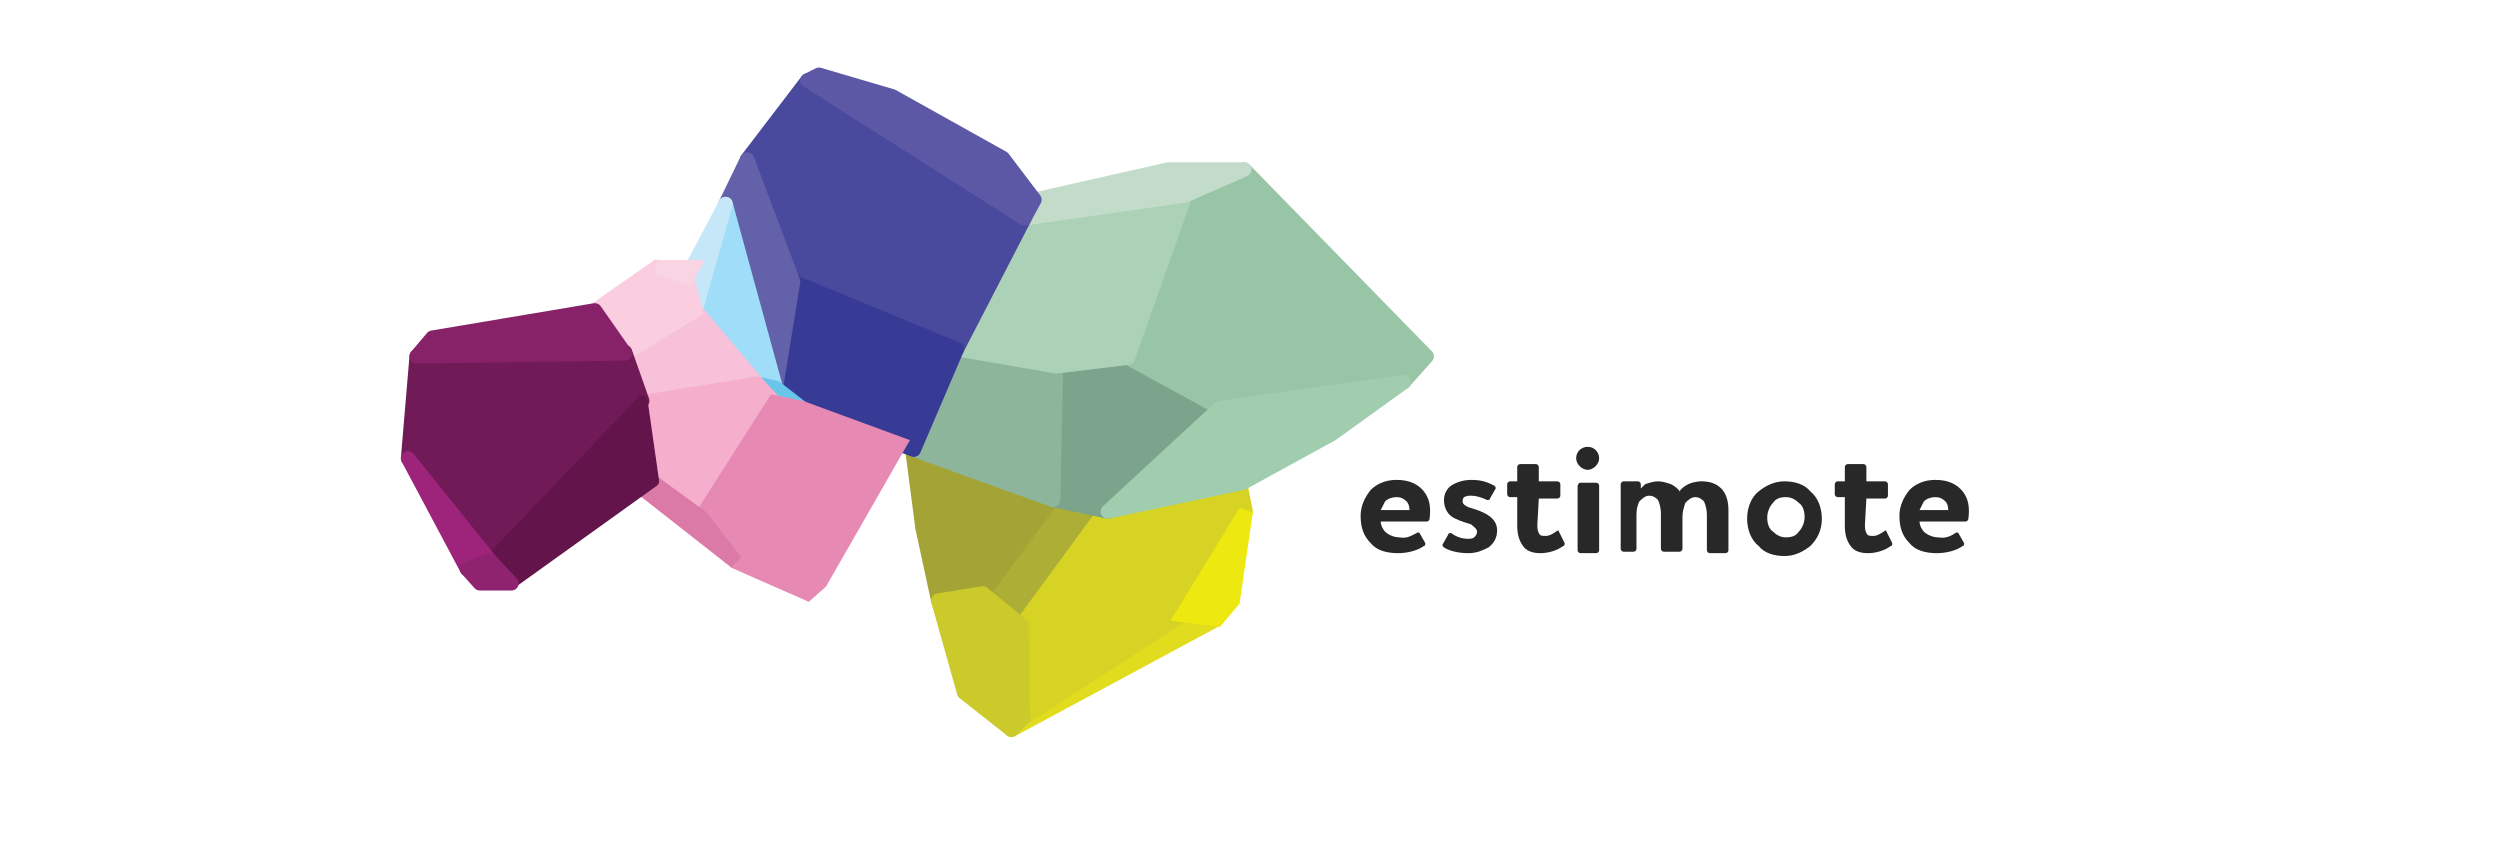 <?xml version="1.0" encoding="utf-8"?>
<!-- Generator: Adobe Illustrator 17.1.0, SVG Export Plug-In . SVG Version: 6.00 Build 0)  -->
<!DOCTYPE svg PUBLIC "-//W3C//DTD SVG 1.1//EN" "http://www.w3.org/Graphics/SVG/1.1/DTD/svg11.dtd">
<svg version="1.1" xmlns="http://www.w3.org/2000/svg" xmlns:xlink="http://www.w3.org/1999/xlink" x="0px" y="0px"
	 viewBox="282 244.3 174 60" enable-background="new 282 244.3 174 60" xml:space="preserve">
<g id="estimote">
</g>
<g id="Layer_2">
</g>
<g id="Spark">
</g>
<g id="Layer_4">
</g>
<g id="Layer_5">
</g>
<g id="Layer_6">
</g>
<g id="Base">
</g>
<g id="yelp">
</g>
<g id="Yext">
</g>
<g id="Estimote">
	<g>
		<path fill="#282829" d="M380.6,281.4c0.1-0.1,0.2,0,0.2,0l0.4,0.7c0,0.1,0,0.2-0.1,0.2c-0.4,0.3-1.1,0.5-1.8,0.5
			c-0.8,0-1.5-0.2-1.9-0.7c-0.5-0.5-0.7-1.1-0.7-1.9c0-0.7,0.3-1.3,0.7-1.8c0.4-0.4,1-0.7,1.8-0.7c0.9,0,1.5,0.3,1.9,0.8
			c0.4,0.5,0.5,1.1,0.4,1.9c0,0.1-0.1,0.2-0.2,0.2h-3.2c0,0.3,0.2,0.6,0.3,0.7c0.2,0.2,0.6,0.4,1,0.4
			C379.9,281.8,380.2,281.6,380.6,281.4z M380.1,279.8c0-0.3-0.1-0.5-0.2-0.6c-0.2-0.2-0.4-0.3-0.7-0.3c-0.3,0-0.6,0.1-0.8,0.3
			c-0.1,0.2-0.2,0.4-0.3,0.6H380.1z"/>
		<path fill="#282829" d="M384.6,281.7c0.1-0.1,0.2-0.2,0.2-0.4c0-0.2-0.2-0.3-0.4-0.5c-0.3-0.1-0.7-0.2-1.1-0.4
			c-0.5-0.2-0.8-0.7-0.8-1.3c0-0.4,0.2-0.8,0.5-1c0.3-0.2,0.8-0.4,1.4-0.4c0.8,0,1.2,0.2,1.6,0.4c0.1,0.1,0.1,0.1,0.1,0.2l-0.4,0.7
			c0,0.1-0.1,0.1-0.2,0.1c-0.4-0.2-0.8-0.3-1.1-0.3c-0.2,0-0.3,0-0.5,0.1c-0.1,0.1-0.1,0.2-0.1,0.3c0,0.2,0.2,0.3,0.4,0.4
			c0.3,0.1,0.7,0.2,1.1,0.4c0.6,0.3,0.9,0.7,0.9,1.2c0,0.5-0.2,0.9-0.6,1.2c-0.4,0.2-0.8,0.4-1.4,0.4c-0.8,0-1.4-0.2-1.7-0.4
			c-0.1-0.1-0.1-0.1-0.1-0.2l0.4-0.7c0-0.1,0.1-0.1,0.2-0.1c0.4,0.3,0.8,0.4,1.2,0.4C384.3,281.8,384.5,281.8,384.6,281.7z"/>
		<path fill="#282829" d="M389,280.8c0,0.2,0,0.4,0.1,0.6c0.1,0.2,0.2,0.2,0.5,0.2c0.2,0,0.4-0.1,0.7-0.3c0.1-0.1,0.2-0.1,0.2,0
			l0.4,0.8c0,0.1,0,0.2-0.1,0.2c-0.4,0.3-1,0.5-1.6,0.5c-0.6,0-1-0.2-1.2-0.5c-0.3-0.4-0.4-0.9-0.4-1.4v-2h-0.5
			c-0.1,0-0.2-0.1-0.2-0.2V278c0-0.1,0.1-0.2,0.2-0.2h0.5v-1c0-0.1,0.1-0.2,0.2-0.2h1.1c0.1,0,0.2,0.1,0.2,0.2v1h1.3
			c0.1,0,0.2,0.1,0.2,0.2v0.8c0,0.1-0.1,0.2-0.2,0.2h-1.3L389,280.8L389,280.8z"/>
		<path fill="#282829" d="M392,277.9h1.1c0.1,0,0.2,0.1,0.2,0.2v4.5c0,0.1-0.1,0.2-0.2,0.2H392c-0.1,0-0.2-0.1-0.2-0.2v-4.5
			C391.9,277.9,391.9,277.9,392,277.9z"/>
		<path fill="#282829" d="M396.2,278.3c0.1-0.1,0.2-0.2,0.3-0.3c0.3-0.1,0.6-0.2,0.9-0.2c0.3,0,0.6,0.1,0.9,0.2
			c0.2,0.1,0.5,0.3,0.6,0.5c0.1-0.2,0.4-0.4,0.6-0.5c0.2-0.1,0.6-0.2,0.9-0.2c0.5,0,1,0.1,1.4,0.5c0.3,0.3,0.5,0.8,0.5,1.5v2.8
			c0,0.1-0.1,0.2-0.2,0.2h-1.1c-0.1,0-0.2-0.1-0.2-0.2v-2.5c0-0.3-0.1-0.7-0.2-0.9c-0.1-0.1-0.3-0.3-0.6-0.3s-0.5,0.2-0.7,0.4
			c-0.1,0.3-0.2,0.6-0.2,1v2.2c0,0.1-0.1,0.2-0.2,0.2h-1.1c-0.1,0-0.2-0.1-0.2-0.2v-2.5c0-0.3-0.1-0.7-0.2-0.9
			c-0.1-0.1-0.3-0.3-0.6-0.3c-0.3,0-0.5,0.2-0.7,0.4c-0.1,0.2-0.2,0.5-0.2,0.9v2.4c0,0.1-0.1,0.2-0.2,0.2H395
			c-0.1,0-0.2-0.1-0.2-0.2V278c0-0.1,0.1-0.2,0.2-0.2h1c0.1,0,0.2,0.1,0.2,0.2L396.2,278.3L396.2,278.3L396.2,278.3z"/>
		<path fill="#282829" d="M404.4,278.5c0.5-0.4,1.1-0.7,1.8-0.7s1.4,0.2,1.8,0.7c0.5,0.4,0.8,1.1,0.8,1.9s-0.3,1.4-0.8,1.9
			c-0.5,0.4-1.1,0.7-1.8,0.7c-0.7,0-1.4-0.2-1.8-0.7c-0.5-0.4-0.8-1.1-0.8-1.9C403.6,279.6,403.9,278.9,404.4,278.5z M405.4,281.3
			c0.2,0.2,0.5,0.4,0.9,0.4c0.4,0,0.7-0.1,0.9-0.4c0.2-0.2,0.4-0.6,0.4-1c0-0.4-0.1-0.8-0.4-1c-0.2-0.2-0.5-0.4-0.9-0.4
			c-0.4,0-0.7,0.1-0.9,0.4c-0.2,0.2-0.4,0.6-0.4,1C405,280.7,405.1,281.1,405.4,281.3z"/>
		<path fill="#282829" d="M411.8,280.8c0,0.2,0,0.4,0.1,0.6c0.1,0.2,0.2,0.2,0.5,0.2c0.2,0,0.4-0.1,0.7-0.3c0.1-0.1,0.2-0.1,0.2,0
			l0.4,0.8c0,0.1,0,0.2-0.1,0.2c-0.4,0.3-1,0.5-1.6,0.5c-0.6,0-1-0.2-1.2-0.5c-0.3-0.4-0.4-0.9-0.4-1.4v-2h-0.5
			c-0.1,0-0.2-0.1-0.2-0.2V278c0-0.1,0.1-0.2,0.2-0.2h0.5v-1c0-0.1,0.1-0.2,0.2-0.2h1.1c0.1,0,0.2,0.1,0.2,0.2v1h1.3
			c0.1,0,0.2,0.1,0.2,0.2v0.8c0,0.1-0.1,0.2-0.2,0.2h-1.3L411.8,280.8L411.8,280.8z"/>
		<path fill="#282829" d="M418.1,281.4c0.1-0.1,0.2,0,0.2,0l0.4,0.7c0,0.1,0,0.2-0.1,0.2c-0.4,0.3-1.1,0.5-1.8,0.5
			c-0.8,0-1.5-0.2-1.9-0.7c-0.5-0.5-0.7-1.1-0.7-1.9c0-0.7,0.3-1.3,0.7-1.8c0.4-0.4,1-0.7,1.8-0.7c0.9,0,1.5,0.3,1.9,0.8
			c0.4,0.5,0.5,1.1,0.4,1.9c0,0.1-0.1,0.2-0.2,0.2h-3.2c0,0.3,0.2,0.6,0.3,0.7c0.2,0.2,0.6,0.4,1,0.4
			C417.4,281.8,417.8,281.6,418.1,281.4z M417.6,279.8c0-0.3-0.1-0.5-0.2-0.6c-0.2-0.2-0.4-0.3-0.7-0.3s-0.6,0.1-0.8,0.3
			c-0.1,0.2-0.2,0.4-0.3,0.6H417.6z"/>
		<path fill="#282829" d="M391.7,276.2c0-0.5,0.4-0.8,0.8-0.8c0.5,0,0.8,0.4,0.8,0.8s-0.4,0.8-0.8,0.8
			C392.1,277,391.7,276.6,391.7,276.2"/>
	</g>
	<polygon fill="#E1DC1D" stroke="#E1DC1D" stroke-linecap="round" stroke-linejoin="round" points="352.4,295.1 353.2,294.3 
		364.3,287.1 366.7,287.4 	"/>
	<g>
		<g>
			<polygon fill="#ADAE36" stroke="#ADAE36" stroke-linecap="round" stroke-linejoin="round" points="353.1,287.8 350.4,285.6 
				355.2,279.1 358.9,279.9 			"/>
			<polygon fill="#D7D325" stroke="#D7D325" stroke-linecap="round" stroke-linejoin="round" points="353.2,294.3 353.1,287.8 
				358.9,279.9 368.3,277.9 368.7,279.9 364.3,287.1 			"/>
			<polygon fill="#A3A336" stroke="#A3A336" stroke-linecap="round" stroke-linejoin="round" points="347.3,286.1 350.4,285.6 
				355.2,279.1 345.5,275.6 346.2,281 			"/>
			<polygon fill="#CCC92B" stroke="#CCC92B" stroke-linecap="round" stroke-linejoin="round" points="349.1,292.5 347.3,286.1 
				350.4,285.6 353.1,287.8 353.2,294.3 352.4,295.1 			"/>
		</g>
		<polygon fill="#EDE80F" stroke="#EDE80F" points="366.7,287.4 367.8,286.1 368.7,279.9 364.3,287.1 		"/>
	</g>
	<g>
		<polygon fill="#7CA38B" stroke="#7CA38B" stroke-linecap="round" stroke-linejoin="round" points="355.5,269.8 355.3,279.1 
			359.1,279.9 366.9,272.7 360.5,269.2 		"/>
		<polygon fill="#99C5A7" stroke="#99C5A7" stroke-linecap="round" stroke-linejoin="round" points="379.7,270.9 381.3,269.1 
			368.6,256.1 364.5,257.9 360.5,269.2 366.9,272.7 		"/>
		<polygon fill="#9FCDAE" stroke="#9FCDAE" stroke-linecap="round" stroke-linejoin="round" points="368.5,277.9 359.1,279.9 
			366.9,272.7 379.7,270.9 374.7,274.5 		"/>
		<polygon fill="#8DB59B" stroke="#8DB59B" stroke-linecap="round" stroke-linejoin="round" points="355.5,269.8 348.6,268.6 
			345.6,275.6 355.3,279.1 		"/>
		<polygon fill="#ABD1B7" stroke="#ABD1B7" stroke-linecap="round" stroke-linejoin="round" points="364.5,257.9 353.3,259.5 
			348.6,268.6 355.5,269.8 360.5,269.2 		"/>
		<polygon fill="#C2DCC9" stroke="#C2DCC9" stroke-linecap="round" stroke-linejoin="round" points="354,258.2 363.3,256.1 
			368.6,256.1 364.5,257.9 353.3,259.5 		"/>
	</g>
	<g>
		<polygon fill="#49499E" stroke="#49499E" stroke-linecap="round" stroke-linejoin="round" points="353.3,259.5 338.2,249.9 
			334,255.4 337.2,263.9 348.6,268.6 		"/>
		<polygon fill="#383B95" stroke="#383B95" stroke-linecap="round" stroke-linejoin="round" points="345.6,275.6 337.8,272.7 
			336,271.3 337.2,263.9 348.6,268.6 		"/>
		<polygon fill="#5C58A6" stroke="#5C58A6" stroke-linecap="round" stroke-linejoin="round" points="353.3,259.5 354,258.2 
			351.8,255.3 344.1,251 339,249.5 338.2,249.9 		"/>
		<polygon fill="#6461AB" stroke="#6461AB" stroke-linecap="round" stroke-linejoin="round" points="336,271.3 337.2,263.9 
			334,255.4 332.5,258.5 		"/>
	</g>
	<polygon fill="#A0DDF9" stroke="#A0DDF9" stroke-linecap="round" stroke-linejoin="round" points="330.4,265.9 332.5,258.5 
		336,271.3 334.7,271 	"/>
	<polygon fill="#C6E7F8" stroke="#C6E7F8" stroke-linecap="round" stroke-linejoin="round" points="329.8,263.6 332.5,258.5 
		330.4,265.9 	"/>
	<polygon fill="#69C5EA" stroke="#69C5EA" stroke-linecap="round" stroke-linejoin="round" points="335.9,272.3 334.7,271 
		336,271.3 337.8,272.7 	"/>
	<polygon fill="#F7C1DA" stroke="#F7C1DA" stroke-linecap="round" stroke-linejoin="round" points="325.5,268.9 330.4,265.9 
		334.7,271 326.7,272.3 	"/>
	<polygon fill="#F6AECD" stroke="#F6AECD" stroke-linecap="round" stroke-linejoin="round" points="327.5,277.9 326.7,272.3 
		334.7,271 335.9,272.3 330.8,280.3 	"/>
	<polygon fill="#E689B3" stroke="#E689B3" points="344.6,275.2 337.8,272.7 335.9,272.3 330.8,280.3 333.2,283.4 338.2,285.6 
		339.1,284.8 	"/>
	<polygon fill="#FACDDF" stroke="#FACDDF" points="329.8,263.6 327.7,262.9 323.4,265.9 325.5,268.9 330.4,265.9 	"/>
	<polygon fill="#F9D5E3" stroke="#F9D5E3" points="329.8,263.6 327.7,262.9 330.2,262.9 	"/>
	<polygon fill="#DB7AA6" stroke="#DB7AA6" points="326.7,278.3 327.5,277.9 330.8,280.3 333.2,283.4 	"/>
	<polygon fill="#701B57" stroke="#701B57" stroke-linecap="round" stroke-linejoin="round" points="325.5,268.8 311,269.1 
		310.4,276.2 316.1,283.4 326.7,272.2 	"/>
	<polygon fill="#62144B" stroke="#62144B" stroke-width="0.75" stroke-linecap="round" stroke-linejoin="round" points="
		317.6,284.9 316.1,283.3 326.7,272.2 327.5,277.8 	"/>
	<polygon fill="#872269" stroke="#872269" stroke-linecap="round" stroke-linejoin="round" points="323.4,265.9 325.5,268.9 
		311,269.1 312.1,267.8 	"/>
	<polygon fill="#9E237A" stroke="#9E237A" stroke-linecap="round" stroke-linejoin="round" points="316.1,283.3 310.4,276.2 
		314.5,283.9 	"/>
	<polygon fill="#8F236F" stroke="#8F236F" stroke-linecap="round" stroke-linejoin="round" points="317.6,284.9 315.4,284.9 
		314.5,283.9 316.1,283.3 	"/>
</g>
<g id="Kloudless">
</g>
<g id="Microsoft">
</g>
<g id="Big_Viking">
</g>
<g id="Guides">
</g>
</svg>

